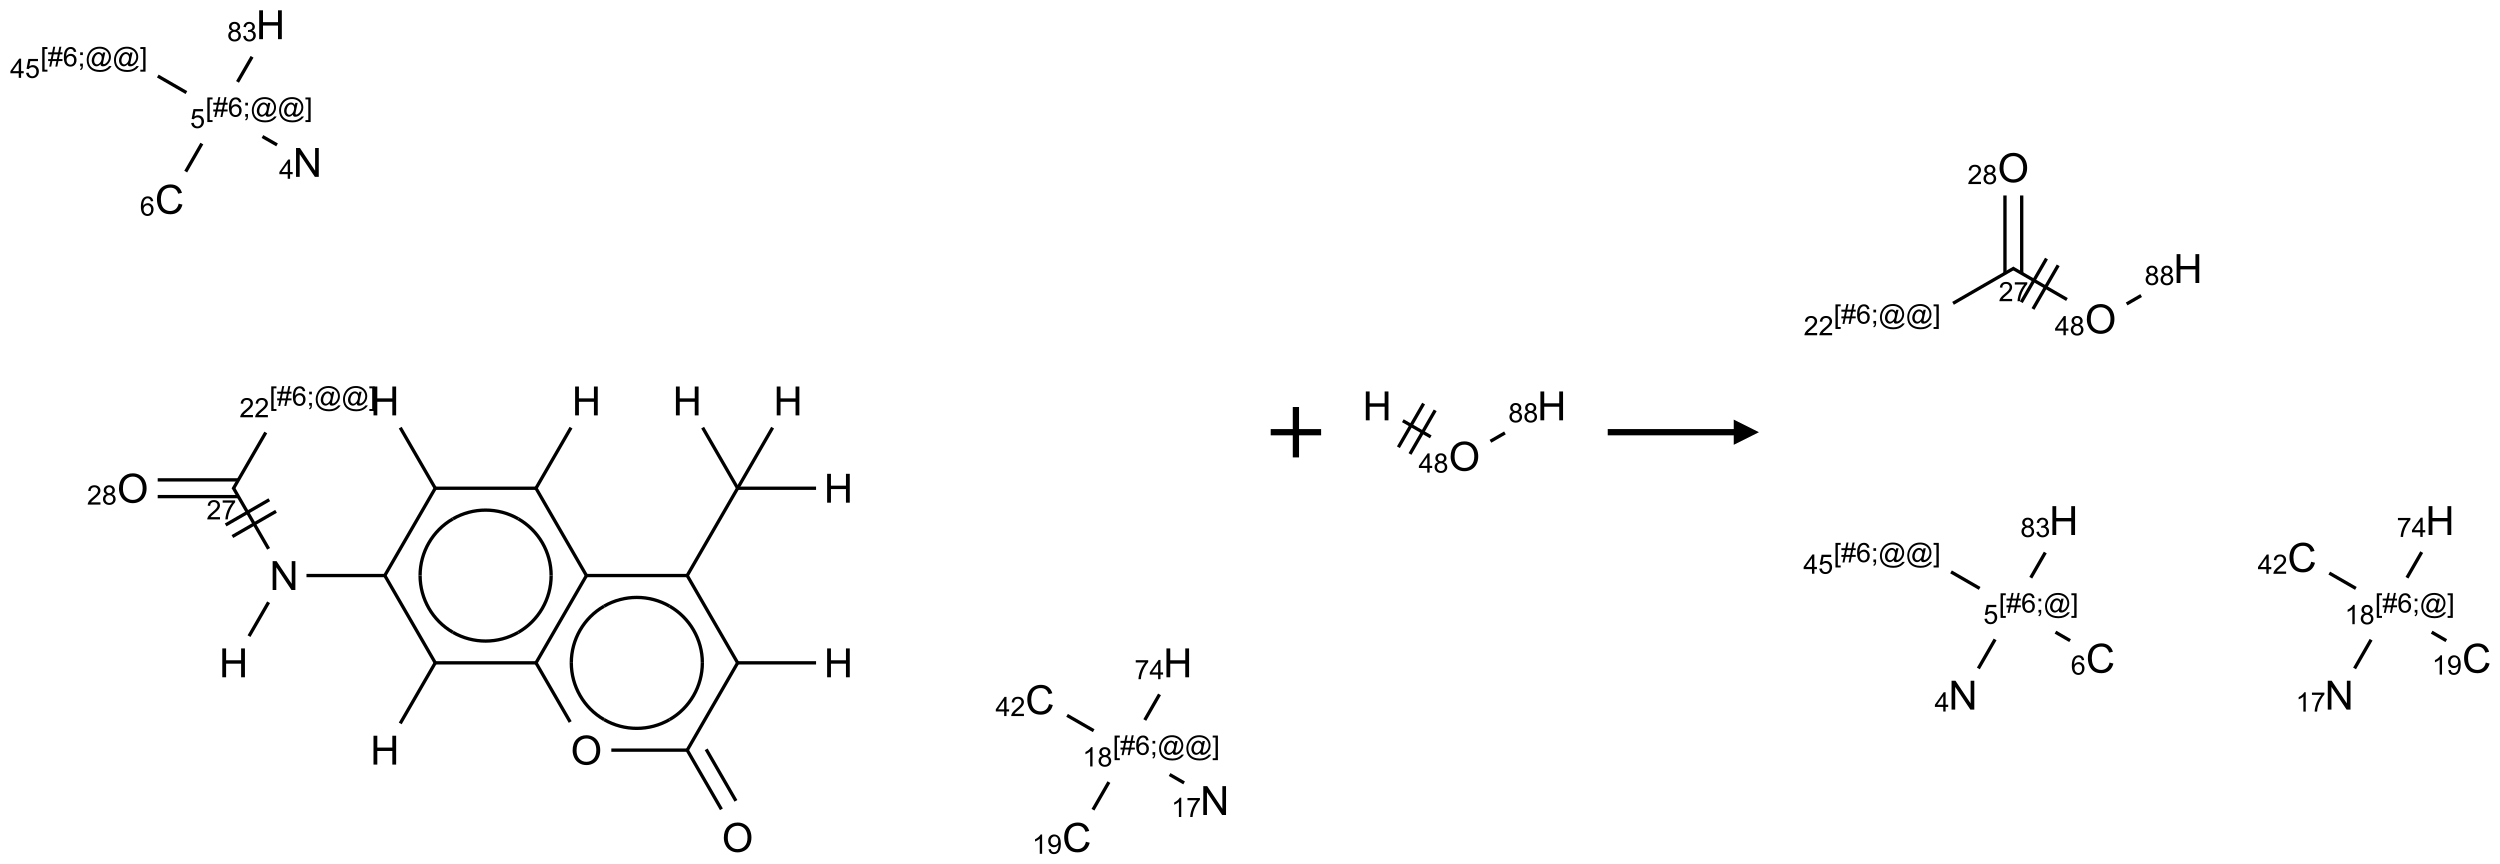 <?xml version="1.0" encoding="UTF-8"?>
<svg xmlns="http://www.w3.org/2000/svg" xmlns:xlink="http://www.w3.org/1999/xlink" width="992" height="343" viewBox="0 0 992 343">
<defs>
<g>
<g id="glyph-0-0">
<path d="M 2 0 L 2 -10 L 10 -10 L 10 0 Z M 2.25 -0.25 L 9.75 -0.25 L 9.75 -9.75 L 2.25 -9.75 Z M 2.25 -0.25 "/>
</g>
<g id="glyph-0-1">
<path d="M 1.281 0 L 1.281 -11.453 L 2.797 -11.453 L 2.797 -6.75 L 8.75 -6.75 L 8.75 -11.453 L 10.266 -11.453 L 10.266 0 L 8.75 0 L 8.75 -5.398 L 2.797 -5.398 L 2.797 0 Z M 1.281 0 "/>
</g>
<g id="glyph-0-2">
<path d="M 1.219 0 L 1.219 -11.453 L 2.773 -11.453 L 8.789 -2.461 L 8.789 -11.453 L 10.242 -11.453 L 10.242 0 L 8.688 0 L 2.672 -9 L 2.672 0 Z M 1.219 0 "/>
</g>
<g id="glyph-0-3">
<path d="M 0.773 -5.578 C 0.773 -7.48 1.285 -8.969 2.305 -10.043 C 3.324 -11.117 4.645 -11.656 6.258 -11.656 C 7.316 -11.656 8.27 -11.402 9.117 -10.898 C 9.965 -10.395 10.613 -9.688 11.059 -8.785 C 11.504 -7.883 11.727 -6.855 11.727 -5.711 C 11.727 -4.551 11.492 -3.512 11.023 -2.594 C 10.555 -1.676 9.891 -0.984 9.031 -0.512 C 8.172 -0.039 7.246 0.195 6.25 0.195 C 5.172 0.195 4.207 -0.066 3.359 -0.586 C 2.512 -1.105 1.867 -1.816 1.43 -2.719 C 0.992 -3.621 0.773 -4.574 0.773 -5.578 Z M 2.336 -5.555 C 2.336 -4.176 2.707 -3.086 3.449 -2.293 C 4.191 -1.5 5.121 -1.102 6.242 -1.102 C 7.383 -1.102 8.32 -1.504 9.059 -2.305 C 9.797 -3.105 10.164 -4.246 10.164 -5.719 C 10.164 -6.652 10.008 -7.465 9.691 -8.16 C 9.375 -8.855 8.914 -9.395 8.309 -9.777 C 7.703 -10.16 7.02 -10.352 6.266 -10.352 C 5.191 -10.352 4.27 -9.984 3.496 -9.246 C 2.723 -8.508 2.336 -7.277 2.336 -5.555 Z M 2.336 -5.555 "/>
</g>
<g id="glyph-0-4">
<path d="M 9.406 -4.016 L 10.922 -3.633 C 10.605 -2.387 10.031 -1.438 9.207 -0.785 C 8.383 -0.133 7.371 0.195 6.18 0.195 C 4.945 0.195 3.941 -0.055 3.168 -0.559 C 2.395 -1.062 1.805 -1.789 1.402 -2.742 C 1 -3.695 0.797 -4.719 0.797 -5.812 C 0.797 -7.004 1.023 -8.047 1.48 -8.934 C 1.938 -9.82 2.586 -10.496 3.426 -10.957 C 4.266 -11.418 5.191 -11.648 6.203 -11.648 C 7.348 -11.648 8.312 -11.355 9.094 -10.773 C 9.875 -10.191 10.418 -9.371 10.727 -8.312 L 9.234 -7.961 C 8.969 -8.793 8.582 -9.402 8.078 -9.781 C 7.574 -10.16 6.938 -10.352 6.172 -10.352 C 5.293 -10.352 4.555 -10.141 3.965 -9.719 C 3.375 -9.297 2.957 -8.73 2.719 -8.02 C 2.48 -7.309 2.359 -6.574 2.359 -5.82 C 2.359 -4.848 2.5 -3.996 2.785 -3.27 C 3.07 -2.543 3.512 -2 4.109 -1.641 C 4.707 -1.281 5.355 -1.102 6.055 -1.102 C 6.902 -1.102 7.621 -1.348 8.211 -1.836 C 8.801 -2.324 9.199 -3.051 9.406 -4.016 Z M 9.406 -4.016 "/>
</g>
<g id="glyph-1-0">
<path d="M 1.332 0 L 1.332 -6.668 L 6.668 -6.668 L 6.668 0 Z M 1.5 -0.168 L 6.5 -0.168 L 6.5 -6.5 L 1.5 -6.5 Z M 1.5 -0.168 "/>
</g>
<g id="glyph-1-1">
<path d="M 5.371 -0.902 L 5.371 0 L 0.324 0 C 0.316 -0.227 0.352 -0.441 0.434 -0.652 C 0.562 -0.996 0.766 -1.332 1.051 -1.668 C 1.332 -2 1.742 -2.387 2.277 -2.824 C 3.105 -3.504 3.668 -4.043 3.957 -4.441 C 4.25 -4.84 4.395 -5.215 4.395 -5.566 C 4.395 -5.938 4.262 -6.254 3.996 -6.508 C 3.73 -6.762 3.387 -6.891 2.957 -6.891 C 2.508 -6.891 2.145 -6.754 1.875 -6.484 C 1.605 -6.215 1.469 -5.84 1.465 -5.359 L 0.5 -5.457 C 0.566 -6.176 0.812 -6.727 1.246 -7.102 C 1.676 -7.477 2.254 -7.668 2.98 -7.668 C 3.711 -7.668 4.293 -7.465 4.719 -7.059 C 5.145 -6.652 5.359 -6.148 5.359 -5.547 C 5.359 -5.242 5.297 -4.941 5.172 -4.645 C 5.047 -4.352 4.84 -4.039 4.551 -3.715 C 4.262 -3.387 3.777 -2.938 3.105 -2.371 C 2.543 -1.898 2.18 -1.578 2.02 -1.41 C 1.859 -1.242 1.73 -1.07 1.625 -0.902 Z M 5.371 -0.902 "/>
</g>
<g id="glyph-1-2">
<path d="M 0.504 -6.637 L 0.504 -7.535 L 5.449 -7.535 L 5.449 -6.809 C 4.961 -6.289 4.48 -5.602 4.004 -4.746 C 3.527 -3.887 3.156 -3.004 2.895 -2.098 C 2.707 -1.461 2.59 -0.762 2.535 0 L 1.574 0 C 1.582 -0.602 1.703 -1.328 1.926 -2.176 C 2.152 -3.027 2.477 -3.848 2.898 -4.637 C 3.32 -5.426 3.77 -6.094 4.246 -6.637 Z M 0.504 -6.637 "/>
</g>
<g id="glyph-1-3">
<path d="M 0.723 2.121 L 0.723 -7.637 L 2.793 -7.637 L 2.793 -6.859 L 1.66 -6.859 L 1.66 1.344 L 2.793 1.344 L 2.793 2.121 Z M 0.723 2.121 "/>
</g>
<g id="glyph-1-4">
<path d="M 0.535 0.129 L 0.988 -2.09 L 0.109 -2.09 L 0.109 -2.863 L 1.145 -2.863 L 1.531 -4.754 L 0.109 -4.754 L 0.109 -5.531 L 1.688 -5.531 L 2.141 -7.766 L 2.922 -7.766 L 2.469 -5.531 L 4.109 -5.531 L 4.562 -7.766 L 5.348 -7.766 L 4.895 -5.531 L 5.797 -5.531 L 5.797 -4.754 L 4.738 -4.754 L 4.348 -2.863 L 5.797 -2.863 L 5.797 -2.09 L 4.191 -2.09 L 3.738 0.129 L 2.957 0.129 L 3.406 -2.09 L 1.77 -2.09 L 1.316 0.129 Z M 1.926 -2.863 L 3.562 -2.863 L 3.953 -4.754 L 2.312 -4.754 Z M 1.926 -2.863 "/>
</g>
<g id="glyph-1-5">
<path d="M 5.309 -5.766 L 4.375 -5.691 C 4.293 -6.059 4.172 -6.328 4.02 -6.496 C 3.766 -6.762 3.453 -6.895 3.082 -6.895 C 2.785 -6.895 2.523 -6.812 2.297 -6.645 C 2 -6.43 1.77 -6.117 1.598 -5.703 C 1.43 -5.289 1.34 -4.703 1.332 -3.938 C 1.559 -4.281 1.836 -4.535 2.16 -4.703 C 2.488 -4.871 2.828 -4.953 3.188 -4.953 C 3.812 -4.953 4.344 -4.723 4.785 -4.262 C 5.223 -3.801 5.441 -3.207 5.441 -2.48 C 5.441 -2 5.34 -1.555 5.133 -1.145 C 4.926 -0.73 4.641 -0.418 4.281 -0.199 C 3.922 0.02 3.512 0.129 3.051 0.129 C 2.27 0.129 1.633 -0.156 1.141 -0.73 C 0.648 -1.305 0.402 -2.254 0.402 -3.574 C 0.402 -5.051 0.672 -6.121 1.219 -6.793 C 1.695 -7.375 2.336 -7.668 3.141 -7.668 C 3.742 -7.668 4.234 -7.5 4.617 -7.16 C 5 -6.824 5.23 -6.359 5.309 -5.766 Z M 1.48 -2.473 C 1.48 -2.152 1.547 -1.844 1.684 -1.547 C 1.82 -1.25 2.016 -1.027 2.262 -0.871 C 2.508 -0.719 2.766 -0.641 3.035 -0.641 C 3.434 -0.641 3.773 -0.801 4.059 -1.121 C 4.344 -1.441 4.484 -1.875 4.484 -2.422 C 4.484 -2.949 4.344 -3.367 4.062 -3.668 C 3.781 -3.973 3.426 -4.125 3 -4.125 C 2.578 -4.125 2.219 -3.973 1.922 -3.668 C 1.625 -3.363 1.48 -2.969 1.48 -2.473 Z M 1.48 -2.473 "/>
</g>
<g id="glyph-1-6">
<path d="M 0.949 -4.465 L 0.949 -5.531 L 2.016 -5.531 L 2.016 -4.465 Z M 0.949 0 L 0.949 -1.066 L 2.016 -1.066 L 2.016 0 C 2.016 0.391 1.945 0.711 1.809 0.949 C 1.668 1.191 1.449 1.379 1.145 1.512 L 0.887 1.109 C 1.082 1.023 1.23 0.895 1.324 0.727 C 1.418 0.559 1.469 0.316 1.48 0 Z M 0.949 0 "/>
</g>
<g id="glyph-1-7">
<path d="M 6.047 -0.848 C 5.82 -0.59 5.57 -0.379 5.289 -0.223 C 5.008 -0.062 4.73 0.016 4.449 0.016 C 4.141 0.016 3.84 -0.074 3.547 -0.254 C 3.254 -0.434 3.02 -0.715 2.836 -1.09 C 2.652 -1.465 2.562 -1.875 2.562 -2.324 C 2.562 -2.875 2.703 -3.43 2.988 -3.98 C 3.27 -4.535 3.621 -4.953 4.043 -5.23 C 4.461 -5.508 4.871 -5.645 5.266 -5.645 C 5.566 -5.645 5.855 -5.566 6.129 -5.41 C 6.402 -5.25 6.641 -5.012 6.84 -4.688 L 7.016 -5.496 L 7.949 -5.496 L 7.199 -2 C 7.094 -1.516 7.043 -1.246 7.043 -1.191 C 7.043 -1.098 7.078 -1.02 7.148 -0.949 C 7.219 -0.883 7.305 -0.848 7.406 -0.848 C 7.59 -0.848 7.832 -0.953 8.129 -1.168 C 8.527 -1.445 8.84 -1.816 9.07 -2.285 C 9.301 -2.75 9.418 -3.234 9.418 -3.73 C 9.418 -4.309 9.27 -4.852 8.973 -5.355 C 8.676 -5.859 8.23 -6.262 7.645 -6.562 C 7.055 -6.863 6.406 -7.016 5.691 -7.016 C 4.879 -7.016 4.137 -6.824 3.465 -6.445 C 2.793 -6.066 2.273 -5.52 1.902 -4.809 C 1.535 -4.098 1.348 -3.34 1.348 -2.527 C 1.348 -1.676 1.535 -0.941 1.902 -0.328 C 2.273 0.285 2.809 0.742 3.508 1.035 C 4.207 1.328 4.984 1.473 5.832 1.473 C 6.742 1.473 7.504 1.32 8.121 1.016 C 8.734 0.711 9.195 0.34 9.5 -0.098 L 10.441 -0.098 C 10.266 0.266 9.961 0.637 9.531 1.016 C 9.102 1.395 8.59 1.695 7.996 1.914 C 7.402 2.133 6.688 2.246 5.848 2.246 C 5.078 2.246 4.367 2.145 3.715 1.949 C 3.066 1.75 2.512 1.453 2.051 1.055 C 1.594 0.656 1.25 0.199 1.016 -0.316 C 0.723 -0.973 0.578 -1.684 0.578 -2.441 C 0.578 -3.289 0.75 -4.098 1.098 -4.863 C 1.523 -5.805 2.125 -6.527 2.902 -7.027 C 3.684 -7.527 4.629 -7.777 5.738 -7.777 C 6.602 -7.777 7.375 -7.602 8.059 -7.246 C 8.746 -6.895 9.285 -6.371 9.684 -5.672 C 10.02 -5.07 10.188 -4.418 10.188 -3.715 C 10.188 -2.707 9.832 -1.812 9.125 -1.031 C 8.492 -0.328 7.801 0.02 7.051 0.02 C 6.812 0.02 6.617 -0.016 6.473 -0.09 C 6.324 -0.16 6.215 -0.266 6.145 -0.402 C 6.102 -0.488 6.066 -0.637 6.047 -0.848 Z M 3.527 -2.262 C 3.527 -1.785 3.641 -1.414 3.863 -1.152 C 4.09 -0.887 4.348 -0.754 4.641 -0.754 C 4.836 -0.754 5.039 -0.812 5.254 -0.93 C 5.469 -1.047 5.676 -1.219 5.871 -1.449 C 6.066 -1.676 6.23 -1.969 6.355 -2.32 C 6.48 -2.672 6.543 -3.027 6.543 -3.379 C 6.543 -3.852 6.426 -4.219 6.191 -4.48 C 5.957 -4.738 5.672 -4.871 5.332 -4.871 C 5.109 -4.871 4.902 -4.812 4.707 -4.699 C 4.512 -4.586 4.32 -4.406 4.137 -4.156 C 3.953 -3.906 3.805 -3.602 3.691 -3.246 C 3.582 -2.887 3.527 -2.559 3.527 -2.262 Z M 3.527 -2.262 "/>
</g>
<g id="glyph-1-8">
<path d="M 2.27 2.121 L 0.203 2.121 L 0.203 1.344 L 1.332 1.344 L 1.332 -6.859 L 0.203 -6.859 L 0.203 -7.637 L 2.27 -7.637 Z M 2.27 2.121 "/>
</g>
<g id="glyph-1-9">
<path d="M 1.887 -4.141 C 1.496 -4.281 1.207 -4.484 1.02 -4.75 C 0.832 -5.016 0.738 -5.328 0.738 -5.699 C 0.738 -6.254 0.938 -6.719 1.34 -7.098 C 1.738 -7.477 2.27 -7.668 2.934 -7.668 C 3.598 -7.668 4.137 -7.473 4.543 -7.086 C 4.949 -6.699 5.152 -6.227 5.152 -5.672 C 5.152 -5.316 5.059 -5.008 4.871 -4.746 C 4.688 -4.484 4.406 -4.281 4.027 -4.141 C 4.496 -3.988 4.852 -3.742 5.098 -3.402 C 5.34 -3.062 5.465 -2.656 5.465 -2.184 C 5.465 -1.531 5.234 -0.98 4.77 -0.535 C 4.309 -0.09 3.703 0.129 2.949 0.129 C 2.195 0.129 1.586 -0.094 1.125 -0.539 C 0.664 -0.984 0.434 -1.543 0.434 -2.207 C 0.434 -2.703 0.559 -3.121 0.809 -3.457 C 1.062 -3.793 1.422 -4.02 1.887 -4.141 Z M 1.699 -5.73 C 1.699 -5.367 1.812 -5.074 2.047 -4.844 C 2.281 -4.613 2.582 -4.5 2.953 -4.5 C 3.312 -4.5 3.609 -4.613 3.84 -4.84 C 4.07 -5.066 4.188 -5.348 4.188 -5.676 C 4.188 -6.02 4.07 -6.309 3.832 -6.543 C 3.594 -6.777 3.297 -6.895 2.941 -6.895 C 2.586 -6.895 2.289 -6.781 2.051 -6.551 C 1.816 -6.324 1.699 -6.047 1.699 -5.73 Z M 1.395 -2.203 C 1.395 -1.938 1.461 -1.676 1.586 -1.426 C 1.711 -1.176 1.902 -0.984 2.152 -0.848 C 2.402 -0.711 2.672 -0.641 2.957 -0.641 C 3.406 -0.641 3.777 -0.785 4.066 -1.074 C 4.359 -1.363 4.504 -1.727 4.504 -2.172 C 4.504 -2.625 4.355 -2.996 4.055 -3.293 C 3.754 -3.586 3.379 -3.734 2.926 -3.734 C 2.484 -3.734 2.121 -3.59 1.832 -3.297 C 1.543 -3.004 1.395 -2.641 1.395 -2.203 Z M 1.395 -2.203 "/>
</g>
<g id="glyph-1-10">
<path d="M 3.973 0 L 3.035 0 L 3.035 -5.973 C 2.809 -5.758 2.516 -5.543 2.148 -5.328 C 1.781 -5.113 1.453 -4.953 1.16 -4.844 L 1.16 -5.75 C 1.684 -5.996 2.145 -6.297 2.535 -6.645 C 2.93 -6.996 3.207 -7.336 3.371 -7.668 L 3.973 -7.668 Z M 3.973 0 "/>
</g>
<g id="glyph-1-11">
<path d="M 0.582 -1.766 L 1.484 -1.848 C 1.562 -1.426 1.707 -1.117 1.922 -0.926 C 2.137 -0.734 2.414 -0.641 2.75 -0.641 C 3.039 -0.641 3.289 -0.707 3.508 -0.84 C 3.727 -0.973 3.902 -1.148 4.043 -1.367 C 4.18 -1.586 4.297 -1.887 4.391 -2.262 C 4.484 -2.637 4.531 -3.016 4.531 -3.406 C 4.531 -3.449 4.531 -3.512 4.527 -3.594 C 4.34 -3.297 4.082 -3.055 3.758 -2.867 C 3.434 -2.68 3.082 -2.59 2.703 -2.59 C 2.07 -2.59 1.535 -2.816 1.098 -3.277 C 0.66 -3.734 0.441 -4.34 0.441 -5.09 C 0.441 -5.863 0.672 -6.484 1.129 -6.957 C 1.586 -7.43 2.156 -7.668 2.844 -7.668 C 3.34 -7.668 3.793 -7.531 4.207 -7.266 C 4.617 -7 4.93 -6.617 5.145 -6.121 C 5.355 -5.629 5.465 -4.91 5.465 -3.973 C 5.465 -2.996 5.359 -2.223 5.145 -1.645 C 4.934 -1.066 4.617 -0.625 4.199 -0.324 C 3.781 -0.02 3.293 0.129 2.73 0.129 C 2.133 0.129 1.645 -0.035 1.266 -0.367 C 0.887 -0.699 0.66 -1.164 0.582 -1.766 Z M 4.422 -5.137 C 4.422 -5.676 4.277 -6.102 3.992 -6.418 C 3.707 -6.734 3.359 -6.891 2.957 -6.891 C 2.543 -6.891 2.18 -6.719 1.871 -6.379 C 1.562 -6.039 1.406 -5.598 1.406 -5.059 C 1.406 -4.57 1.555 -4.176 1.848 -3.871 C 2.141 -3.566 2.5 -3.418 2.934 -3.418 C 3.367 -3.418 3.723 -3.57 4.004 -3.871 C 4.281 -4.176 4.422 -4.598 4.422 -5.137 Z M 4.422 -5.137 "/>
</g>
<g id="glyph-1-12">
<path d="M 3.449 0 L 3.449 -1.828 L 0.137 -1.828 L 0.137 -2.688 L 3.621 -7.637 L 4.387 -7.637 L 4.387 -2.688 L 5.418 -2.688 L 5.418 -1.828 L 4.387 -1.828 L 4.387 0 Z M 3.449 -2.688 L 3.449 -6.129 L 1.059 -2.688 Z M 3.449 -2.688 "/>
</g>
<g id="glyph-1-13">
<path d="M 0.441 -2 L 1.426 -2.082 C 1.5 -1.605 1.668 -1.242 1.934 -1.004 C 2.199 -0.762 2.52 -0.641 2.895 -0.641 C 3.348 -0.641 3.73 -0.812 4.043 -1.152 C 4.355 -1.492 4.512 -1.941 4.512 -2.504 C 4.512 -3.039 4.359 -3.461 4.059 -3.77 C 3.758 -4.078 3.367 -4.234 2.879 -4.234 C 2.578 -4.234 2.305 -4.164 2.062 -4.027 C 1.82 -3.891 1.629 -3.715 1.488 -3.496 L 0.609 -3.609 L 1.348 -7.531 L 5.145 -7.531 L 5.145 -6.637 L 2.098 -6.637 L 1.688 -4.582 C 2.145 -4.902 2.625 -5.062 3.129 -5.062 C 3.797 -5.062 4.359 -4.832 4.816 -4.371 C 5.277 -3.91 5.504 -3.312 5.504 -2.59 C 5.504 -1.898 5.305 -1.301 4.902 -0.797 C 4.41 -0.18 3.742 0.129 2.895 0.129 C 2.199 0.129 1.633 -0.062 1.195 -0.453 C 0.758 -0.844 0.504 -1.359 0.441 -2 Z M 0.441 -2 "/>
</g>
<g id="glyph-1-14">
<path d="M 0.449 -2.016 L 1.387 -2.141 C 1.492 -1.609 1.676 -1.227 1.934 -0.992 C 2.191 -0.758 2.508 -0.641 2.879 -0.641 C 3.32 -0.641 3.695 -0.793 3.996 -1.098 C 4.301 -1.402 4.453 -1.781 4.453 -2.234 C 4.453 -2.664 4.312 -3.02 4.031 -3.301 C 3.75 -3.578 3.391 -3.719 2.957 -3.719 C 2.781 -3.719 2.562 -3.684 2.297 -3.613 L 2.402 -4.438 C 2.465 -4.43 2.516 -4.426 2.551 -4.426 C 2.949 -4.426 3.312 -4.531 3.629 -4.738 C 3.949 -4.949 4.109 -5.27 4.109 -5.703 C 4.109 -6.047 3.992 -6.332 3.762 -6.559 C 3.527 -6.785 3.227 -6.895 2.859 -6.895 C 2.496 -6.895 2.191 -6.781 1.949 -6.551 C 1.707 -6.324 1.547 -5.98 1.48 -5.52 L 0.543 -5.688 C 0.656 -6.316 0.918 -6.805 1.324 -7.148 C 1.73 -7.492 2.234 -7.668 2.84 -7.668 C 3.254 -7.668 3.641 -7.578 3.988 -7.398 C 4.34 -7.219 4.609 -6.977 4.793 -6.668 C 4.98 -6.359 5.074 -6.031 5.074 -5.684 C 5.074 -5.352 4.984 -5.051 4.809 -4.781 C 4.629 -4.512 4.367 -4.297 4.02 -4.137 C 4.473 -4.031 4.824 -3.816 5.074 -3.488 C 5.324 -3.16 5.449 -2.75 5.449 -2.254 C 5.449 -1.59 5.203 -1.023 4.719 -0.559 C 4.234 -0.098 3.617 0.137 2.875 0.137 C 2.203 0.137 1.648 -0.062 1.207 -0.465 C 0.762 -0.863 0.512 -1.379 0.449 -2.016 Z M 0.449 -2.016 "/>
</g>
</g>
</defs>
<path fill="none" stroke-width="0.033" stroke-linecap="butt" stroke-linejoin="miter" stroke="rgb(0%, 0%, 0%)" stroke-opacity="1" stroke-miterlimit="10" d="M 2.653 3.997 L 3.005 4.606 " transform="matrix(40, 0, 0, 40, 52.693, 9.814)"/>
<path fill="none" stroke-width="0.033" stroke-linecap="butt" stroke-linejoin="miter" stroke="rgb(0%, 0%, 0%)" stroke-opacity="1" stroke-miterlimit="10" d="M 3.005 4.59 L 2.495 5.472 " transform="matrix(40, 0, 0, 40, 52.693, 9.814)"/>
<path fill="none" stroke-width="0.033" stroke-linecap="butt" stroke-linejoin="miter" stroke="rgb(0%, 0%, 0%)" stroke-opacity="1" stroke-miterlimit="10" d="M 2.51 5.464 L 1.723 5.464 " transform="matrix(40, 0, 0, 40, 52.693, 9.814)"/>
<path fill="none" stroke-width="0.033" stroke-linecap="butt" stroke-linejoin="miter" stroke="rgb(0%, 0%, 0%)" stroke-opacity="1" stroke-miterlimit="10" d="M 1.347 5.729 L 1.153 6.065 " transform="matrix(40, 0, 0, 40, 52.693, 9.814)"/>
<path fill="none" stroke-width="0.033" stroke-linecap="butt" stroke-linejoin="miter" stroke="rgb(0%, 0%, 0%)" stroke-opacity="1" stroke-miterlimit="10" d="M 1.347 5.199 L 0.995 4.59 " transform="matrix(40, 0, 0, 40, 52.693, 9.814)"/>
<path fill="none" stroke-width="0.033" stroke-linecap="butt" stroke-linejoin="miter" stroke="rgb(0%, 0%, 0%)" stroke-opacity="1" stroke-miterlimit="10" d="M 1.354 4.712 L 0.921 4.962 " transform="matrix(40, 0, 0, 40, 52.693, 9.814)"/>
<path fill="none" stroke-width="0.033" stroke-linecap="butt" stroke-linejoin="miter" stroke="rgb(0%, 0%, 0%)" stroke-opacity="1" stroke-miterlimit="10" d="M 1.421 4.827 L 0.988 5.077 " transform="matrix(40, 0, 0, 40, 52.693, 9.814)"/>
<path fill="none" stroke-width="0.033" stroke-linecap="butt" stroke-linejoin="miter" stroke="rgb(0%, 0%, 0%)" stroke-opacity="1" stroke-miterlimit="10" d="M 0.995 4.606 L 1.319 4.045 " transform="matrix(40, 0, 0, 40, 52.693, 9.814)"/>
<path fill="none" stroke-width="0.033" stroke-linecap="butt" stroke-linejoin="miter" stroke="rgb(0%, 0%, 0%)" stroke-opacity="1" stroke-miterlimit="10" d="M 1.048 4.515 L 0.247 4.515 " transform="matrix(40, 0, 0, 40, 52.693, 9.814)"/>
<path fill="none" stroke-width="0.033" stroke-linecap="butt" stroke-linejoin="miter" stroke="rgb(0%, 0%, 0%)" stroke-opacity="1" stroke-miterlimit="10" d="M 1.048 4.681 L 0.247 4.681 " transform="matrix(40, 0, 0, 40, 52.693, 9.814)"/>
<path fill="none" stroke-width="0.033" stroke-linecap="butt" stroke-linejoin="miter" stroke="rgb(0%, 0%, 0%)" stroke-opacity="1" stroke-miterlimit="10" d="M 2.5 5.464 L 3.005 6.338 " transform="matrix(40, 0, 0, 40, 52.693, 9.814)"/>
<path fill="none" stroke-width="0.033" stroke-linecap="butt" stroke-linejoin="miter" stroke="rgb(0%, 0%, 0%)" stroke-opacity="1" stroke-miterlimit="10" d="M 3.005 6.322 L 2.653 6.931 " transform="matrix(40, 0, 0, 40, 52.693, 9.814)"/>
<path fill="none" stroke-width="0.033" stroke-linecap="butt" stroke-linejoin="miter" stroke="rgb(0%, 0%, 0%)" stroke-opacity="1" stroke-miterlimit="10" d="M 3 6.33 L 4.01 6.33 " transform="matrix(40, 0, 0, 40, 52.693, 9.814)"/>
<path fill="none" stroke-width="0.033" stroke-linecap="butt" stroke-linejoin="miter" stroke="rgb(0%, 0%, 0%)" stroke-opacity="1" stroke-miterlimit="10" d="M 3.995 6.322 L 4.339 6.917 " transform="matrix(40, 0, 0, 40, 52.693, 9.814)"/>
<path fill="none" stroke-width="0.033" stroke-linecap="butt" stroke-linejoin="miter" stroke="rgb(0%, 0%, 0%)" stroke-opacity="1" stroke-miterlimit="10" d="M 4.747 7.196 L 5.51 7.196 " transform="matrix(40, 0, 0, 40, 52.693, 9.814)"/>
<path fill="none" stroke-width="0.033" stroke-linecap="butt" stroke-linejoin="miter" stroke="rgb(0%, 0%, 0%)" stroke-opacity="1" stroke-miterlimit="10" d="M 5.495 7.188 L 5.839 7.783 " transform="matrix(40, 0, 0, 40, 52.693, 9.814)"/>
<path fill="none" stroke-width="0.033" stroke-linecap="butt" stroke-linejoin="miter" stroke="rgb(0%, 0%, 0%)" stroke-opacity="1" stroke-miterlimit="10" d="M 5.688 7.188 L 5.983 7.699 " transform="matrix(40, 0, 0, 40, 52.693, 9.814)"/>
<path fill="none" stroke-width="0.033" stroke-linecap="butt" stroke-linejoin="miter" stroke="rgb(0%, 0%, 0%)" stroke-opacity="1" stroke-miterlimit="10" d="M 5.5 7.196 L 6.005 6.322 " transform="matrix(40, 0, 0, 40, 52.693, 9.814)"/>
<path fill="none" stroke-width="0.033" stroke-linecap="butt" stroke-linejoin="miter" stroke="rgb(0%, 0%, 0%)" stroke-opacity="1" stroke-miterlimit="10" d="M 5.99 6.33 L 6.778 6.33 " transform="matrix(40, 0, 0, 40, 52.693, 9.814)"/>
<path fill="none" stroke-width="0.033" stroke-linecap="butt" stroke-linejoin="miter" stroke="rgb(0%, 0%, 0%)" stroke-opacity="1" stroke-miterlimit="10" d="M 6 6.33 L 5.495 5.456 " transform="matrix(40, 0, 0, 40, 52.693, 9.814)"/>
<path fill="none" stroke-width="0.033" stroke-linecap="butt" stroke-linejoin="miter" stroke="rgb(0%, 0%, 0%)" stroke-opacity="1" stroke-miterlimit="10" d="M 5.495 5.472 L 6 4.598 " transform="matrix(40, 0, 0, 40, 52.693, 9.814)"/>
<path fill="none" stroke-width="0.033" stroke-linecap="butt" stroke-linejoin="miter" stroke="rgb(0%, 0%, 0%)" stroke-opacity="1" stroke-miterlimit="10" d="M 6 4.598 L 5.653 3.997 " transform="matrix(40, 0, 0, 40, 52.693, 9.814)"/>
<path fill="none" stroke-width="0.033" stroke-linecap="butt" stroke-linejoin="miter" stroke="rgb(0%, 0%, 0%)" stroke-opacity="1" stroke-miterlimit="10" d="M 6 4.598 L 6.778 4.598 " transform="matrix(40, 0, 0, 40, 52.693, 9.814)"/>
<path fill="none" stroke-width="0.033" stroke-linecap="butt" stroke-linejoin="miter" stroke="rgb(0%, 0%, 0%)" stroke-opacity="1" stroke-miterlimit="10" d="M 6 4.598 L 6.347 3.997 " transform="matrix(40, 0, 0, 40, 52.693, 9.814)"/>
<path fill="none" stroke-width="0.033" stroke-linecap="butt" stroke-linejoin="miter" stroke="rgb(0%, 0%, 0%)" stroke-opacity="1" stroke-miterlimit="10" d="M 5.5 5.464 L 4.49 5.464 " transform="matrix(40, 0, 0, 40, 52.693, 9.814)"/>
<path fill="none" stroke-width="0.033" stroke-linecap="butt" stroke-linejoin="miter" stroke="rgb(0%, 0%, 0%)" stroke-opacity="1" stroke-miterlimit="10" d="M 4.505 5.456 L 4 6.33 " transform="matrix(40, 0, 0, 40, 52.693, 9.814)"/>
<path fill="none" stroke-width="0.033" stroke-linecap="butt" stroke-linejoin="miter" stroke="rgb(0%, 0%, 0%)" stroke-opacity="1" stroke-miterlimit="10" d="M 4.5 5.464 L 3.995 4.59 " transform="matrix(40, 0, 0, 40, 52.693, 9.814)"/>
<path fill="none" stroke-width="0.033" stroke-linecap="butt" stroke-linejoin="miter" stroke="rgb(0%, 0%, 0%)" stroke-opacity="1" stroke-miterlimit="10" d="M 4 4.598 L 3 4.598 " transform="matrix(40, 0, 0, 40, 52.693, 9.814)"/>
<path fill="none" stroke-width="0.033" stroke-linecap="butt" stroke-linejoin="miter" stroke="rgb(0%, 0%, 0%)" stroke-opacity="1" stroke-miterlimit="10" d="M 3.995 4.606 L 4.347 3.997 " transform="matrix(40, 0, 0, 40, 52.693, 9.814)"/>
<path fill="none" stroke-width="0.033" stroke-linecap="butt" stroke-linejoin="miter" stroke="rgb(0%, 0%, 0%)" stroke-opacity="1" stroke-miterlimit="10" d="M 9.525 7.787 L 9.683 7.513 " transform="matrix(40, 0, 0, 40, 52.693, 9.814)"/>
<path fill="none" stroke-width="0.033" stroke-linecap="butt" stroke-linejoin="miter" stroke="rgb(0%, 0%, 0%)" stroke-opacity="1" stroke-miterlimit="10" d="M 10.285 7.438 L 10.429 7.521 " transform="matrix(40, 0, 0, 40, 52.693, 9.814)"/>
<path fill="none" stroke-width="0.033" stroke-linecap="butt" stroke-linejoin="miter" stroke="rgb(0%, 0%, 0%)" stroke-opacity="1" stroke-miterlimit="10" d="M 9.532 7.003 L 9.268 6.851 " transform="matrix(40, 0, 0, 40, 52.693, 9.814)"/>
<path fill="none" stroke-width="0.033" stroke-linecap="butt" stroke-linejoin="miter" stroke="rgb(0%, 0%, 0%)" stroke-opacity="1" stroke-miterlimit="10" d="M 10.039 6.897 L 10.185 6.643 " transform="matrix(40, 0, 0, 40, 52.693, 9.814)"/>
<path fill="none" stroke-width="0.033" stroke-linecap="butt" stroke-linejoin="miter" stroke="rgb(0%, 0%, 0%)" stroke-opacity="1" stroke-miterlimit="10" d="M 0.525 1.457 L 0.685 1.179 " transform="matrix(40, 0, 0, 40, 52.693, 9.814)"/>
<path fill="none" stroke-width="0.033" stroke-linecap="butt" stroke-linejoin="miter" stroke="rgb(0%, 0%, 0%)" stroke-opacity="1" stroke-miterlimit="10" d="M 1.286 1.109 L 1.431 1.192 " transform="matrix(40, 0, 0, 40, 52.693, 9.814)"/>
<path fill="none" stroke-width="0.033" stroke-linecap="butt" stroke-linejoin="miter" stroke="rgb(0%, 0%, 0%)" stroke-opacity="1" stroke-miterlimit="10" d="M 0.532 0.673 L 0.248 0.509 " transform="matrix(40, 0, 0, 40, 52.693, 9.814)"/>
<path fill="none" stroke-width="0.033" stroke-linecap="butt" stroke-linejoin="miter" stroke="rgb(0%, 0%, 0%)" stroke-opacity="1" stroke-miterlimit="10" d="M 1.039 0.567 L 1.183 0.318 " transform="matrix(40, 0, 0, 40, 52.693, 9.814)"/>
<path fill="none" stroke-width="0.033" stroke-linecap="butt" stroke-linejoin="miter" stroke="rgb(0%, 0%, 0%)" stroke-opacity="1" stroke-miterlimit="10" d="M 2.85 5.464 C 2.85 5.232 2.974 5.018 3.175 4.902 " transform="matrix(40, 0, 0, 40, 52.693, 9.814)"/>
<path fill="none" stroke-width="0.033" stroke-linecap="butt" stroke-linejoin="miter" stroke="rgb(0%, 0%, 0%)" stroke-opacity="1" stroke-miterlimit="10" d="M 3.175 6.027 C 2.974 5.911 2.85 5.696 2.85 5.464 " transform="matrix(40, 0, 0, 40, 52.693, 9.814)"/>
<path fill="none" stroke-width="0.033" stroke-linecap="butt" stroke-linejoin="miter" stroke="rgb(0%, 0%, 0%)" stroke-opacity="1" stroke-miterlimit="10" d="M 3.825 6.027 C 3.624 6.143 3.376 6.143 3.175 6.027 " transform="matrix(40, 0, 0, 40, 52.693, 9.814)"/>
<path fill="none" stroke-width="0.033" stroke-linecap="butt" stroke-linejoin="miter" stroke="rgb(0%, 0%, 0%)" stroke-opacity="1" stroke-miterlimit="10" d="M 4.15 5.464 C 4.15 5.696 4.026 5.911 3.825 6.027 " transform="matrix(40, 0, 0, 40, 52.693, 9.814)"/>
<path fill="none" stroke-width="0.033" stroke-linecap="butt" stroke-linejoin="miter" stroke="rgb(0%, 0%, 0%)" stroke-opacity="1" stroke-miterlimit="10" d="M 3.825 4.902 C 4.026 5.018 4.15 5.232 4.15 5.464 " transform="matrix(40, 0, 0, 40, 52.693, 9.814)"/>
<path fill="none" stroke-width="0.033" stroke-linecap="butt" stroke-linejoin="miter" stroke="rgb(0%, 0%, 0%)" stroke-opacity="1" stroke-miterlimit="10" d="M 3.175 4.902 C 3.376 4.786 3.624 4.786 3.825 4.902 " transform="matrix(40, 0, 0, 40, 52.693, 9.814)"/>
<path fill="none" stroke-width="0.033" stroke-linecap="butt" stroke-linejoin="miter" stroke="rgb(0%, 0%, 0%)" stroke-opacity="1" stroke-miterlimit="10" d="M 4.675 6.893 C 4.474 6.777 4.35 6.562 4.35 6.33 " transform="matrix(40, 0, 0, 40, 52.693, 9.814)"/>
<path fill="none" stroke-width="0.033" stroke-linecap="butt" stroke-linejoin="miter" stroke="rgb(0%, 0%, 0%)" stroke-opacity="1" stroke-miterlimit="10" d="M 5.325 6.893 C 5.124 7.009 4.876 7.009 4.675 6.893 " transform="matrix(40, 0, 0, 40, 52.693, 9.814)"/>
<path fill="none" stroke-width="0.033" stroke-linecap="butt" stroke-linejoin="miter" stroke="rgb(0%, 0%, 0%)" stroke-opacity="1" stroke-miterlimit="10" d="M 5.65 6.33 C 5.65 6.562 5.526 6.777 5.325 6.893 " transform="matrix(40, 0, 0, 40, 52.693, 9.814)"/>
<path fill="none" stroke-width="0.033" stroke-linecap="butt" stroke-linejoin="miter" stroke="rgb(0%, 0%, 0%)" stroke-opacity="1" stroke-miterlimit="10" d="M 5.325 5.768 C 5.526 5.884 5.65 6.098 5.65 6.33 " transform="matrix(40, 0, 0, 40, 52.693, 9.814)"/>
<path fill="none" stroke-width="0.033" stroke-linecap="butt" stroke-linejoin="miter" stroke="rgb(0%, 0%, 0%)" stroke-opacity="1" stroke-miterlimit="10" d="M 4.675 5.768 C 4.876 5.652 5.124 5.652 5.325 5.768 " transform="matrix(40, 0, 0, 40, 52.693, 9.814)"/>
<path fill="none" stroke-width="0.033" stroke-linecap="butt" stroke-linejoin="miter" stroke="rgb(0%, 0%, 0%)" stroke-opacity="1" stroke-miterlimit="10" d="M 4.35 6.33 C 4.35 6.098 4.474 5.884 4.675 5.768 " transform="matrix(40, 0, 0, 40, 52.693, 9.814)"/>
<g fill="rgb(0%, 0%, 0%)" fill-opacity="1">
<use xlink:href="#glyph-0-1" x="146.922" y="164.824"/>
</g>
<g fill="rgb(0%, 0%, 0%)" fill-opacity="1">
<use xlink:href="#glyph-0-2" x="106.965" y="234.105"/>
</g>
<g fill="rgb(0%, 0%, 0%)" fill-opacity="1">
<use xlink:href="#glyph-0-1" x="86.922" y="268.746"/>
</g>
<g fill="rgb(0%, 0%, 0%)" fill-opacity="1">
<use xlink:href="#glyph-1-1" x="81.922" y="206.102"/>
<use xlink:href="#glyph-1-2" x="87.854" y="206.102"/>
</g>
<g fill="rgb(0%, 0%, 0%)" fill-opacity="1">
<use xlink:href="#glyph-1-3" x="106.906" y="160.949"/>
<use xlink:href="#glyph-1-4" x="109.87" y="160.949"/>
<use xlink:href="#glyph-1-5" x="115.802" y="160.949"/>
<use xlink:href="#glyph-1-6" x="121.734" y="160.949"/>
<use xlink:href="#glyph-1-7" x="124.698" y="160.949"/>
<use xlink:href="#glyph-1-7" x="135.526" y="160.949"/>
<use xlink:href="#glyph-1-8" x="146.354" y="160.949"/>
</g>
<g fill="rgb(0%, 0%, 0%)" fill-opacity="1">
<use xlink:href="#glyph-1-1" x="94.996" y="165.578"/>
<use xlink:href="#glyph-1-1" x="100.928" y="165.578"/>
</g>
<g fill="rgb(0%, 0%, 0%)" fill-opacity="1">
<use xlink:href="#glyph-0-3" x="46.445" y="199.469"/>
</g>
<g fill="rgb(0%, 0%, 0%)" fill-opacity="1">
<use xlink:href="#glyph-1-1" x="34.488" y="200.219"/>
<use xlink:href="#glyph-1-9" x="40.421" y="200.219"/>
</g>
<g fill="rgb(0%, 0%, 0%)" fill-opacity="1">
<use xlink:href="#glyph-0-1" x="146.922" y="303.387"/>
</g>
<g fill="rgb(0%, 0%, 0%)" fill-opacity="1">
<use xlink:href="#glyph-0-3" x="226.445" y="303.391"/>
</g>
<g fill="rgb(0%, 0%, 0%)" fill-opacity="1">
<use xlink:href="#glyph-0-3" x="286.445" y="338.031"/>
</g>
<g fill="rgb(0%, 0%, 0%)" fill-opacity="1">
<use xlink:href="#glyph-0-1" x="326.922" y="268.746"/>
</g>
<g fill="rgb(0%, 0%, 0%)" fill-opacity="1">
<use xlink:href="#glyph-0-1" x="266.922" y="164.824"/>
</g>
<g fill="rgb(0%, 0%, 0%)" fill-opacity="1">
<use xlink:href="#glyph-0-1" x="326.922" y="199.465"/>
</g>
<g fill="rgb(0%, 0%, 0%)" fill-opacity="1">
<use xlink:href="#glyph-0-1" x="306.922" y="164.824"/>
</g>
<g fill="rgb(0%, 0%, 0%)" fill-opacity="1">
<use xlink:href="#glyph-0-1" x="226.922" y="164.824"/>
</g>
<g fill="rgb(0%, 0%, 0%)" fill-opacity="1">
<use xlink:href="#glyph-0-4" x="421.477" y="338.027"/>
</g>
<g fill="rgb(0%, 0%, 0%)" fill-opacity="1">
<use xlink:href="#glyph-1-10" x="409.543" y="338.781"/>
<use xlink:href="#glyph-1-11" x="415.475" y="338.781"/>
</g>
<g fill="rgb(0%, 0%, 0%)" fill-opacity="1">
<use xlink:href="#glyph-1-3" x="441.547" y="299.512"/>
<use xlink:href="#glyph-1-4" x="444.51" y="299.512"/>
<use xlink:href="#glyph-1-5" x="450.443" y="299.512"/>
<use xlink:href="#glyph-1-6" x="456.375" y="299.512"/>
<use xlink:href="#glyph-1-7" x="459.339" y="299.512"/>
<use xlink:href="#glyph-1-7" x="470.167" y="299.512"/>
<use xlink:href="#glyph-1-8" x="480.995" y="299.512"/>
</g>
<g fill="rgb(0%, 0%, 0%)" fill-opacity="1">
<use xlink:href="#glyph-1-10" x="429.543" y="304.141"/>
<use xlink:href="#glyph-1-9" x="435.475" y="304.141"/>
</g>
<g fill="rgb(0%, 0%, 0%)" fill-opacity="1">
<use xlink:href="#glyph-0-2" x="476.246" y="323.387"/>
</g>
<g fill="rgb(0%, 0%, 0%)" fill-opacity="1">
<use xlink:href="#glyph-1-10" x="464.75" y="324.18"/>
<use xlink:href="#glyph-1-2" x="470.682" y="324.18"/>
</g>
<g fill="rgb(0%, 0%, 0%)" fill-opacity="1">
<use xlink:href="#glyph-0-4" x="406.836" y="283.387"/>
</g>
<g fill="rgb(0%, 0%, 0%)" fill-opacity="1">
<use xlink:href="#glyph-1-12" x="394.996" y="284.141"/>
<use xlink:href="#glyph-1-1" x="400.928" y="284.141"/>
</g>
<g fill="rgb(0%, 0%, 0%)" fill-opacity="1">
<use xlink:href="#glyph-0-1" x="461.562" y="268.746"/>
</g>
<g fill="rgb(0%, 0%, 0%)" fill-opacity="1">
<use xlink:href="#glyph-1-2" x="450.16" y="269.508"/>
<use xlink:href="#glyph-1-12" x="456.092" y="269.508"/>
</g>
<g fill="rgb(0%, 0%, 0%)" fill-opacity="1">
<use xlink:href="#glyph-0-4" x="61.477" y="84.824"/>
</g>
<g fill="rgb(0%, 0%, 0%)" fill-opacity="1">
<use xlink:href="#glyph-1-5" x="55.496" y="85.578"/>
</g>
<g fill="rgb(0%, 0%, 0%)" fill-opacity="1">
<use xlink:href="#glyph-1-3" x="81.547" y="46.309"/>
<use xlink:href="#glyph-1-4" x="84.51" y="46.309"/>
<use xlink:href="#glyph-1-5" x="90.443" y="46.309"/>
<use xlink:href="#glyph-1-6" x="96.375" y="46.309"/>
<use xlink:href="#glyph-1-7" x="99.339" y="46.309"/>
<use xlink:href="#glyph-1-7" x="110.167" y="46.309"/>
<use xlink:href="#glyph-1-8" x="120.995" y="46.309"/>
</g>
<g fill="rgb(0%, 0%, 0%)" fill-opacity="1">
<use xlink:href="#glyph-1-13" x="75.434" y="50.805"/>
</g>
<g fill="rgb(0%, 0%, 0%)" fill-opacity="1">
<use xlink:href="#glyph-0-2" x="116.246" y="70.184"/>
</g>
<g fill="rgb(0%, 0%, 0%)" fill-opacity="1">
<use xlink:href="#glyph-1-12" x="110.715" y="70.945"/>
</g>
<g fill="rgb(0%, 0%, 0%)" fill-opacity="1">
<use xlink:href="#glyph-1-3" x="16.035" y="26.309"/>
<use xlink:href="#glyph-1-4" x="18.999" y="26.309"/>
<use xlink:href="#glyph-1-5" x="24.931" y="26.309"/>
<use xlink:href="#glyph-1-6" x="30.863" y="26.309"/>
<use xlink:href="#glyph-1-7" x="33.827" y="26.309"/>
<use xlink:href="#glyph-1-7" x="44.655" y="26.309"/>
<use xlink:href="#glyph-1-8" x="55.483" y="26.309"/>
</g>
<g fill="rgb(0%, 0%, 0%)" fill-opacity="1">
<use xlink:href="#glyph-1-12" x="3.988" y="30.906"/>
<use xlink:href="#glyph-1-13" x="9.921" y="30.906"/>
</g>
<g fill="rgb(0%, 0%, 0%)" fill-opacity="1">
<use xlink:href="#glyph-0-1" x="101.562" y="15.543"/>
</g>
<g fill="rgb(0%, 0%, 0%)" fill-opacity="1">
<use xlink:href="#glyph-1-9" x="90.129" y="16.336"/>
<use xlink:href="#glyph-1-14" x="96.061" y="16.336"/>
</g>
<path fill="none" stroke-width="0.062" stroke-linecap="butt" stroke-linejoin="miter" stroke="rgb(0%, 0%, 0%)" stroke-opacity="1" stroke-miterlimit="10" d="M 0 0 L 0.5 0 M 0.25 -0.25 L 0.25 0.25 " transform="matrix(40, 0, 0, 40, 504.217, 171.5)"/>
<path fill="none" stroke-width="0.033" stroke-linecap="butt" stroke-linejoin="miter" stroke="rgb(0%, 0%, 0%)" stroke-opacity="1" stroke-miterlimit="10" d="M 0.255 0.147 L 0.532 0.307 " transform="matrix(40, 0, 0, 40, 546.443, 161.059)"/>
<path fill="none" stroke-width="0.033" stroke-linecap="butt" stroke-linejoin="miter" stroke="rgb(0%, 0%, 0%)" stroke-opacity="1" stroke-miterlimit="10" d="M 0.326 0.477 L 0.576 0.044 " transform="matrix(40, 0, 0, 40, 546.443, 161.059)"/>
<path fill="none" stroke-width="0.033" stroke-linecap="butt" stroke-linejoin="miter" stroke="rgb(0%, 0%, 0%)" stroke-opacity="1" stroke-miterlimit="10" d="M 0.211 0.41 L 0.461 -0.023 " transform="matrix(40, 0, 0, 40, 546.443, 161.059)"/>
<path fill="none" stroke-width="0.033" stroke-linecap="butt" stroke-linejoin="miter" stroke="rgb(0%, 0%, 0%)" stroke-opacity="1" stroke-miterlimit="10" d="M 1.124 0.351 L 1.268 0.268 " transform="matrix(40, 0, 0, 40, 546.443, 161.059)"/>
<g fill="rgb(0%, 0%, 0%)" fill-opacity="1">
<use xlink:href="#glyph-0-1" x="540.672" y="166.785"/>
</g>
<g fill="rgb(0%, 0%, 0%)" fill-opacity="1">
<use xlink:href="#glyph-0-3" x="574.836" y="186.789"/>
</g>
<g fill="rgb(0%, 0%, 0%)" fill-opacity="1">
<use xlink:href="#glyph-1-12" x="562.879" y="187.539"/>
<use xlink:href="#glyph-1-9" x="568.811" y="187.539"/>
</g>
<g fill="rgb(0%, 0%, 0%)" fill-opacity="1">
<use xlink:href="#glyph-0-1" x="609.953" y="166.785"/>
</g>
<g fill="rgb(0%, 0%, 0%)" fill-opacity="1">
<use xlink:href="#glyph-1-9" x="598.504" y="167.578"/>
<use xlink:href="#glyph-1-9" x="604.436" y="167.578"/>
</g>
<path fill-rule="nonzero" fill="rgb(0%, 0%, 0%)" fill-opacity="1" d="M 637.949 172.75 L 687.949 172.75 L 687.949 176.5 L 697.949 171.5 L 687.949 166.5 L 687.949 170.25 L 637.949 170.25 "/>
<path fill="none" stroke-width="0.033" stroke-linecap="butt" stroke-linejoin="miter" stroke="rgb(0%, 0%, 0%)" stroke-opacity="1" stroke-miterlimit="10" d="M 0.519 4.967 L 0.685 4.679 " transform="matrix(40, 0, 0, 40, 764.248, 66.562)"/>
<path fill="none" stroke-width="0.033" stroke-linecap="butt" stroke-linejoin="miter" stroke="rgb(0%, 0%, 0%)" stroke-opacity="1" stroke-miterlimit="10" d="M 1.284 4.607 L 1.429 4.691 " transform="matrix(40, 0, 0, 40, 764.248, 66.562)"/>
<path fill="none" stroke-width="0.033" stroke-linecap="butt" stroke-linejoin="miter" stroke="rgb(0%, 0%, 0%)" stroke-opacity="1" stroke-miterlimit="10" d="M 0.532 4.173 L 0.248 4.009 " transform="matrix(40, 0, 0, 40, 764.248, 66.562)"/>
<path fill="none" stroke-width="0.033" stroke-linecap="butt" stroke-linejoin="miter" stroke="rgb(0%, 0%, 0%)" stroke-opacity="1" stroke-miterlimit="10" d="M 1.039 4.067 L 1.183 3.817 " transform="matrix(40, 0, 0, 40, 764.248, 66.562)"/>
<path fill="none" stroke-width="0.033" stroke-linecap="butt" stroke-linejoin="miter" stroke="rgb(0%, 0%, 0%)" stroke-opacity="1" stroke-miterlimit="10" d="M 4.251 4.967 L 4.415 4.682 " transform="matrix(40, 0, 0, 40, 764.248, 66.562)"/>
<path fill="none" stroke-width="0.033" stroke-linecap="butt" stroke-linejoin="miter" stroke="rgb(0%, 0%, 0%)" stroke-opacity="1" stroke-miterlimit="10" d="M 5.016 4.607 L 5.161 4.691 " transform="matrix(40, 0, 0, 40, 764.248, 66.562)"/>
<path fill="none" stroke-width="0.033" stroke-linecap="butt" stroke-linejoin="miter" stroke="rgb(0%, 0%, 0%)" stroke-opacity="1" stroke-miterlimit="10" d="M 4.264 4.173 L 4 4.021 " transform="matrix(40, 0, 0, 40, 764.248, 66.562)"/>
<path fill="none" stroke-width="0.033" stroke-linecap="butt" stroke-linejoin="miter" stroke="rgb(0%, 0%, 0%)" stroke-opacity="1" stroke-miterlimit="10" d="M 4.771 4.067 L 4.917 3.813 " transform="matrix(40, 0, 0, 40, 764.248, 66.562)"/>
<path fill="none" stroke-width="0.033" stroke-linecap="butt" stroke-linejoin="miter" stroke="rgb(0%, 0%, 0%)" stroke-opacity="1" stroke-miterlimit="10" d="M 0.874 0.995 L 0.268 1.345 " transform="matrix(40, 0, 0, 40, 764.248, 66.562)"/>
<path fill="none" stroke-width="0.033" stroke-linecap="butt" stroke-linejoin="miter" stroke="rgb(0%, 0%, 0%)" stroke-opacity="1" stroke-miterlimit="10" d="M 0.949 1.048 L 0.949 0.275 " transform="matrix(40, 0, 0, 40, 764.248, 66.562)"/>
<path fill="none" stroke-width="0.033" stroke-linecap="butt" stroke-linejoin="miter" stroke="rgb(0%, 0%, 0%)" stroke-opacity="1" stroke-miterlimit="10" d="M 0.783 1.048 L 0.783 0.275 " transform="matrix(40, 0, 0, 40, 764.248, 66.562)"/>
<path fill="none" stroke-width="0.033" stroke-linecap="butt" stroke-linejoin="miter" stroke="rgb(0%, 0%, 0%)" stroke-opacity="1" stroke-miterlimit="10" d="M 0.858 0.995 L 1.398 1.307 " transform="matrix(40, 0, 0, 40, 764.248, 66.562)"/>
<path fill="none" stroke-width="0.033" stroke-linecap="butt" stroke-linejoin="miter" stroke="rgb(0%, 0%, 0%)" stroke-opacity="1" stroke-miterlimit="10" d="M 1.061 1.401 L 1.311 0.968 " transform="matrix(40, 0, 0, 40, 764.248, 66.562)"/>
<path fill="none" stroke-width="0.033" stroke-linecap="butt" stroke-linejoin="miter" stroke="rgb(0%, 0%, 0%)" stroke-opacity="1" stroke-miterlimit="10" d="M 0.945 1.334 L 1.195 0.901 " transform="matrix(40, 0, 0, 40, 764.248, 66.562)"/>
<path fill="none" stroke-width="0.033" stroke-linecap="butt" stroke-linejoin="miter" stroke="rgb(0%, 0%, 0%)" stroke-opacity="1" stroke-miterlimit="10" d="M 1.99 1.351 L 2.134 1.268 " transform="matrix(40, 0, 0, 40, 764.248, 66.562)"/>
<g fill="rgb(0%, 0%, 0%)" fill-opacity="1">
<use xlink:href="#glyph-0-2" x="773.16" y="281.57"/>
</g>
<g fill="rgb(0%, 0%, 0%)" fill-opacity="1">
<use xlink:href="#glyph-1-12" x="767.629" y="282.332"/>
</g>
<g fill="rgb(0%, 0%, 0%)" fill-opacity="1">
<use xlink:href="#glyph-1-3" x="793.102" y="243.055"/>
<use xlink:href="#glyph-1-4" x="796.065" y="243.055"/>
<use xlink:href="#glyph-1-5" x="801.997" y="243.055"/>
<use xlink:href="#glyph-1-6" x="807.93" y="243.055"/>
<use xlink:href="#glyph-1-7" x="810.893" y="243.055"/>
<use xlink:href="#glyph-1-8" x="821.721" y="243.055"/>
</g>
<g fill="rgb(0%, 0%, 0%)" fill-opacity="1">
<use xlink:href="#glyph-1-13" x="786.988" y="247.551"/>
</g>
<g fill="rgb(0%, 0%, 0%)" fill-opacity="1">
<use xlink:href="#glyph-0-4" x="827.672" y="266.93"/>
</g>
<g fill="rgb(0%, 0%, 0%)" fill-opacity="1">
<use xlink:href="#glyph-1-5" x="821.691" y="267.684"/>
</g>
<g fill="rgb(0%, 0%, 0%)" fill-opacity="1">
<use xlink:href="#glyph-1-3" x="727.59" y="223.055"/>
<use xlink:href="#glyph-1-4" x="730.553" y="223.055"/>
<use xlink:href="#glyph-1-5" x="736.486" y="223.055"/>
<use xlink:href="#glyph-1-6" x="742.418" y="223.055"/>
<use xlink:href="#glyph-1-7" x="745.382" y="223.055"/>
<use xlink:href="#glyph-1-7" x="756.21" y="223.055"/>
<use xlink:href="#glyph-1-8" x="767.038" y="223.055"/>
</g>
<g fill="rgb(0%, 0%, 0%)" fill-opacity="1">
<use xlink:href="#glyph-1-12" x="715.543" y="227.652"/>
<use xlink:href="#glyph-1-13" x="721.475" y="227.652"/>
</g>
<g fill="rgb(0%, 0%, 0%)" fill-opacity="1">
<use xlink:href="#glyph-0-1" x="813.117" y="212.289"/>
</g>
<g fill="rgb(0%, 0%, 0%)" fill-opacity="1">
<use xlink:href="#glyph-1-9" x="801.684" y="213.082"/>
<use xlink:href="#glyph-1-14" x="807.616" y="213.082"/>
</g>
<g fill="rgb(0%, 0%, 0%)" fill-opacity="1">
<use xlink:href="#glyph-0-2" x="922.441" y="281.57"/>
</g>
<g fill="rgb(0%, 0%, 0%)" fill-opacity="1">
<use xlink:href="#glyph-1-10" x="910.945" y="282.363"/>
<use xlink:href="#glyph-1-2" x="916.878" y="282.363"/>
</g>
<g fill="rgb(0%, 0%, 0%)" fill-opacity="1">
<use xlink:href="#glyph-1-3" x="942.383" y="243.055"/>
<use xlink:href="#glyph-1-4" x="945.346" y="243.055"/>
<use xlink:href="#glyph-1-5" x="951.279" y="243.055"/>
<use xlink:href="#glyph-1-6" x="957.211" y="243.055"/>
<use xlink:href="#glyph-1-7" x="960.174" y="243.055"/>
<use xlink:href="#glyph-1-8" x="971.003" y="243.055"/>
</g>
<g fill="rgb(0%, 0%, 0%)" fill-opacity="1">
<use xlink:href="#glyph-1-10" x="930.379" y="247.684"/>
<use xlink:href="#glyph-1-9" x="936.311" y="247.684"/>
</g>
<g fill="rgb(0%, 0%, 0%)" fill-opacity="1">
<use xlink:href="#glyph-0-4" x="976.953" y="266.93"/>
</g>
<g fill="rgb(0%, 0%, 0%)" fill-opacity="1">
<use xlink:href="#glyph-1-10" x="965.02" y="267.684"/>
<use xlink:href="#glyph-1-11" x="970.952" y="267.684"/>
</g>
<g fill="rgb(0%, 0%, 0%)" fill-opacity="1">
<use xlink:href="#glyph-0-4" x="907.672" y="226.93"/>
</g>
<g fill="rgb(0%, 0%, 0%)" fill-opacity="1">
<use xlink:href="#glyph-1-12" x="895.832" y="227.684"/>
<use xlink:href="#glyph-1-1" x="901.764" y="227.684"/>
</g>
<g fill="rgb(0%, 0%, 0%)" fill-opacity="1">
<use xlink:href="#glyph-0-1" x="962.398" y="212.289"/>
</g>
<g fill="rgb(0%, 0%, 0%)" fill-opacity="1">
<use xlink:href="#glyph-1-2" x="950.996" y="213.051"/>
<use xlink:href="#glyph-1-12" x="956.928" y="213.051"/>
</g>
<g fill="rgb(0%, 0%, 0%)" fill-opacity="1">
<use xlink:href="#glyph-1-1" x="793.043" y="119.527"/>
<use xlink:href="#glyph-1-2" x="798.975" y="119.527"/>
</g>
<g fill="rgb(0%, 0%, 0%)" fill-opacity="1">
<use xlink:href="#glyph-1-3" x="727.59" y="128.414"/>
<use xlink:href="#glyph-1-4" x="730.553" y="128.414"/>
<use xlink:href="#glyph-1-5" x="736.486" y="128.414"/>
<use xlink:href="#glyph-1-6" x="742.418" y="128.414"/>
<use xlink:href="#glyph-1-7" x="745.382" y="128.414"/>
<use xlink:href="#glyph-1-7" x="756.21" y="128.414"/>
<use xlink:href="#glyph-1-8" x="767.038" y="128.414"/>
</g>
<g fill="rgb(0%, 0%, 0%)" fill-opacity="1">
<use xlink:href="#glyph-1-1" x="715.68" y="133.043"/>
<use xlink:href="#glyph-1-1" x="721.612" y="133.043"/>
</g>
<g fill="rgb(0%, 0%, 0%)" fill-opacity="1">
<use xlink:href="#glyph-0-3" x="792.641" y="72.293"/>
</g>
<g fill="rgb(0%, 0%, 0%)" fill-opacity="1">
<use xlink:href="#glyph-1-1" x="780.684" y="73.043"/>
<use xlink:href="#glyph-1-9" x="786.616" y="73.043"/>
</g>
<g fill="rgb(0%, 0%, 0%)" fill-opacity="1">
<use xlink:href="#glyph-0-3" x="827.281" y="132.293"/>
</g>
<g fill="rgb(0%, 0%, 0%)" fill-opacity="1">
<use xlink:href="#glyph-1-12" x="815.324" y="133.043"/>
<use xlink:href="#glyph-1-9" x="821.257" y="133.043"/>
</g>
<g fill="rgb(0%, 0%, 0%)" fill-opacity="1">
<use xlink:href="#glyph-0-1" x="862.398" y="112.289"/>
</g>
<g fill="rgb(0%, 0%, 0%)" fill-opacity="1">
<use xlink:href="#glyph-1-9" x="850.949" y="113.082"/>
<use xlink:href="#glyph-1-9" x="856.882" y="113.082"/>
</g>
</svg>
